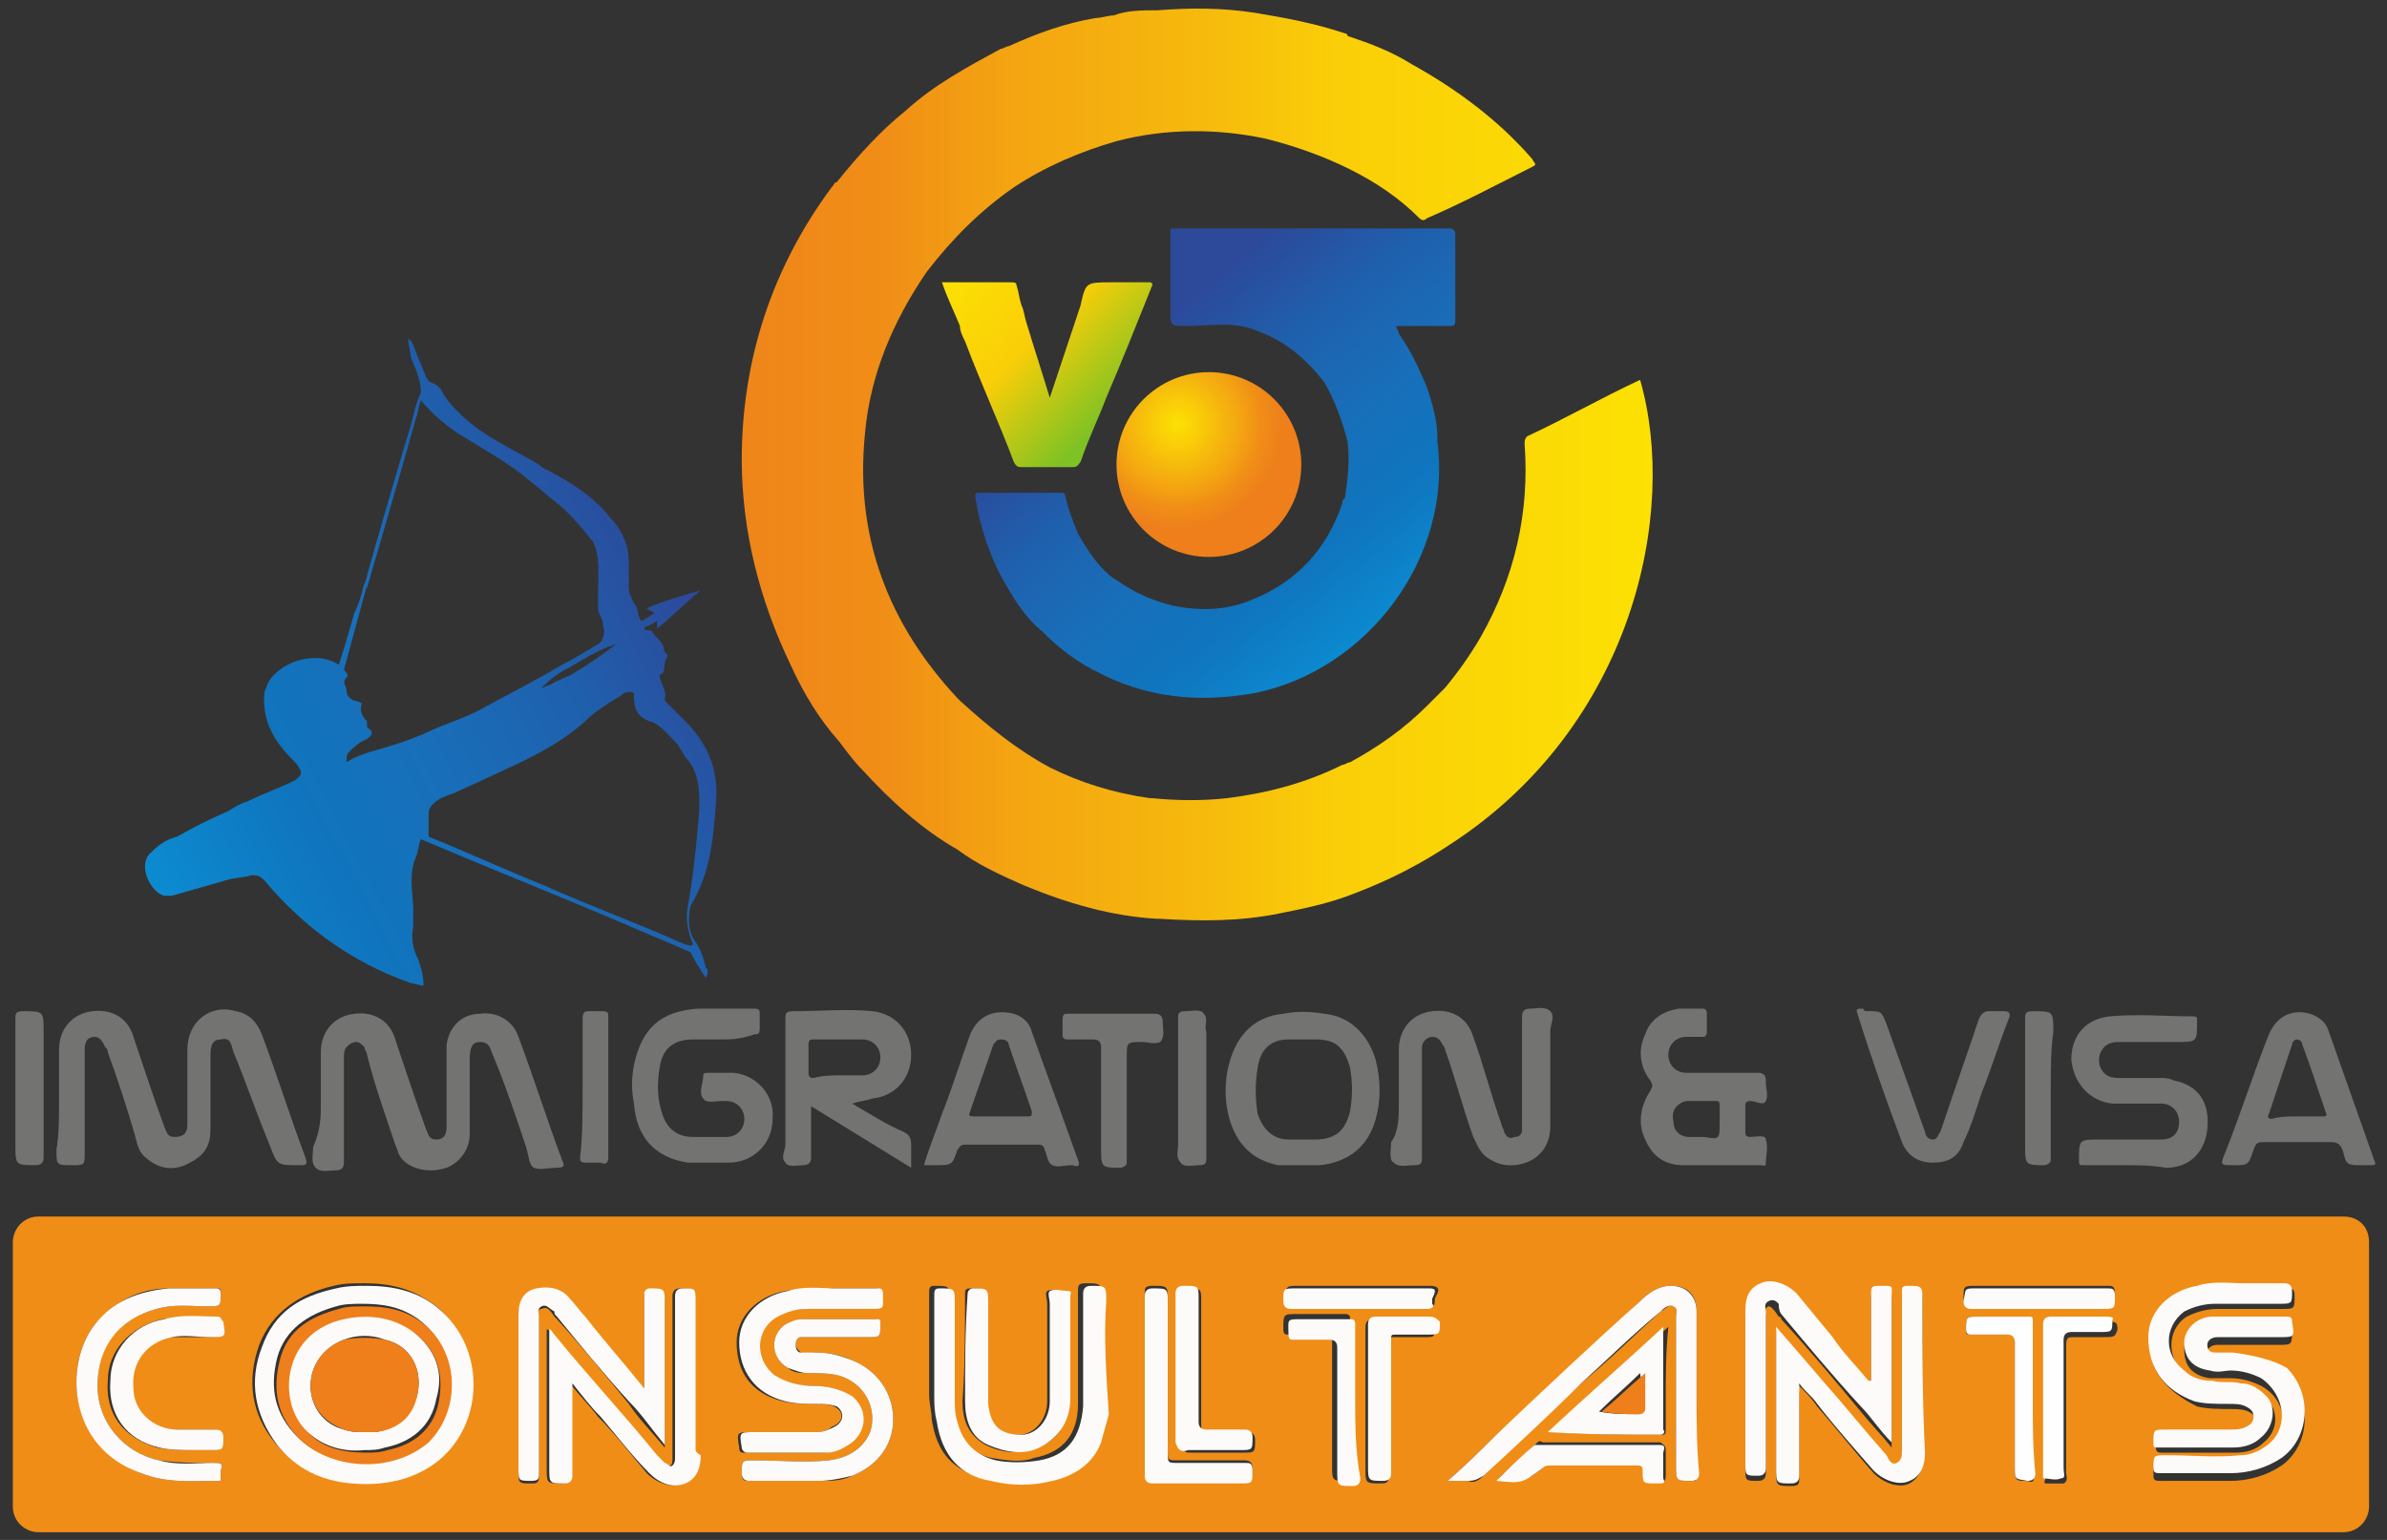 <?xml version="1.0" encoding="UTF-8"?> <!-- Generator: Adobe Illustrator 23.0.3, SVG Export Plug-In . SVG Version: 6.00 Build 0) --> <svg xmlns="http://www.w3.org/2000/svg" xmlns:xlink="http://www.w3.org/1999/xlink" id="Layer_1" x="0px" y="0px" viewBox="0 0 93 60" style="enable-background:new 0 0 93 60;" xml:space="preserve"><rect x="0" y="0" width="93" height="60" fill="#333333" stroke="none"/> <style type="text/css"> .st0{fill:#737372;} .st1{fill:#F08D17;} .st2{fill:#FDFBF9;} .st3{fill:#FEFEFE;} .st4{fill:#EE7F1B;} .st5{fill:url(#SVGID_1_);} .st6{fill:url(#SVGID_2_);} .st7{fill:url(#SVGID_3_);} .st8{fill:url(#SVGID_4_);} .st9{fill:url(#SVGID_5_);} </style> <g id="VJC_Immigration__x26__Visa_consultants"> <g id="Immigration__x26__Visa"> <path class="st0" d="M2.3,43c0-0.7,0-1.4,0-2.1c0-0.8,0.5-1.4,1.3-1.5c0.8-0.1,1.4,0.3,1.6,1c0.4,1.2,0.8,2.4,1.2,3.5 c0.1,0.2,0.1,0.4,0.4,0.4c0.3,0,0.5-0.1,0.5-0.5c0-1,0-2,0-2.9c0-1.1,0.9-1.8,1.9-1.5c0.5,0.1,0.8,0.4,1,0.9 c0.6,1.6,1.1,3.2,1.7,4.8c0.1,0.3,0,0.3-0.2,0.3c0,0-0.1,0-0.1,0c-0.8,0-0.8,0-1.1-0.8C10,43.4,9.6,42.2,9.1,41 C9,40.7,9,40.4,8.6,40.5c-0.3,0-0.4,0.2-0.4,0.6c0,1,0,1.9,0,2.9c0,0.6-0.2,1-0.8,1.3c-0.5,0.3-1.1,0.3-1.6-0.1 c-0.3-0.2-0.4-0.4-0.5-0.8C5,43.3,4.6,42.1,4.2,41c0-0.1,0-0.1-0.1-0.2c-0.1-0.2-0.2-0.4-0.4-0.4c-0.3,0-0.4,0.2-0.4,0.5 c0,1.3,0,2.6,0,4c0,0.5,0,0.5-0.5,0.5c-0.6,0-0.6,0-0.6-0.6C2.3,44.2,2.3,43.6,2.3,43z"></path> <path class="st0" d="M12.5,43c0-0.7,0-1.4,0-2c0-0.8,0.5-1.4,1.3-1.5c0.8-0.1,1.4,0.3,1.6,1c0.4,1.2,0.8,2.4,1.2,3.5 c0.1,0.2,0.1,0.4,0.4,0.4c0.3,0,0.4-0.2,0.4-0.5c0-1,0-1.9,0-2.9c0-0.1,0-0.2,0-0.3c0.1-0.7,0.6-1.2,1.3-1.2 c0.7-0.1,1.3,0.3,1.5,0.9c0.6,1.6,1.1,3.2,1.7,4.8c0.1,0.2,0.1,0.3-0.2,0.3c-0.3,0-0.7,0.1-0.9,0c-0.2-0.1-0.2-0.5-0.3-0.8 c-0.4-1.2-0.8-2.4-1.3-3.6c-0.1-0.2-0.1-0.5-0.5-0.5c-0.3,0-0.4,0.2-0.4,0.7c0,1,0,1.9,0,2.9c0,0.6-0.4,1.1-0.9,1.3 c-0.6,0.2-1.3,0.1-1.7-0.3c-0.2-0.2-0.2-0.4-0.3-0.6c-0.4-1.2-0.8-2.3-1.1-3.5c0-0.1-0.1-0.2-0.1-0.3c-0.1-0.1-0.2-0.2-0.3-0.2 c-0.2,0-0.3,0.1-0.4,0.2c-0.1,0.1-0.1,0.3-0.1,0.4c0,1.4,0,2.7,0,4.1c0,0.2-0.1,0.3-0.3,0.3c-0.3,0-0.6,0.1-0.8-0.1 c-0.2-0.2-0.1-0.5-0.1-0.8C12.5,44,12.5,43.5,12.5,43z"></path> <path class="st0" d="M54.5,43c0-0.7,0-1.4,0-2.1c0-0.8,0.5-1.4,1.3-1.5c0.8-0.1,1.4,0.3,1.6,1c0.4,1.1,0.7,2.3,1.1,3.4 c0,0.1,0.1,0.2,0.1,0.3c0.1,0.2,0.2,0.3,0.4,0.2c0.2,0,0.3-0.1,0.3-0.3c0-0.1,0-0.3,0-0.4c0-1.3,0-2.7,0-4c0-0.2,0.1-0.3,0.3-0.3 c0.3,0,0.6-0.1,0.8,0.1c0.2,0.2,0,0.5,0,0.8c0,1.2,0,2.4,0,3.7c0,1.4-1.5,1.8-2.3,1.3c-0.4-0.2-0.5-0.5-0.7-0.9 c-0.4-1.1-0.7-2.3-1.1-3.4c0-0.1-0.1-0.2-0.1-0.2c-0.1-0.2-0.2-0.3-0.4-0.3c-0.2,0-0.4,0.2-0.4,0.4c0,0.1,0,0.2,0,0.3 c0,1.3,0,2.7,0,4c0,0.2,0,0.3-0.3,0.3c-0.3,0-0.6,0.1-0.8-0.1c-0.2-0.1-0.1-0.5-0.1-0.8C54.5,44.1,54.5,43.5,54.5,43z"></path> <path class="st0" d="M33.2,43c0.7,0.4,1.3,0.8,2,1.1c0.2,0.1,0.3,0.2,0.3,0.5c0,0.3,0,0.6,0,0.9c-1.3-0.8-2.6-1.6-3.9-2.4 c0,0.7,0,1.3,0,2c0,0.2-0.1,0.3-0.3,0.3c-0.2,0-0.6,0.1-0.7-0.1c-0.2-0.2,0-0.5,0-0.7c0-1.6,0-3.3,0-4.9c0-0.2,0-0.3,0.3-0.3 c1,0,2.1-0.1,3.1,0c0.9,0.1,1.5,0.8,1.5,1.7c0,0.9-0.6,1.6-1.5,1.7C33.7,42.9,33.5,42.9,33.2,43C33.2,43,33.2,43,33.2,43z M32.7,41.9c0.3,0,0.6,0,0.9,0c0.4,0,0.7-0.3,0.7-0.7c0-0.4-0.3-0.7-0.7-0.7c-0.6,0-1.2,0-1.9,0c-0.1,0-0.2,0-0.2,0.2 c0,0.4,0,0.7,0,1.1c0,0.2,0.1,0.2,0.2,0.2C32.1,41.9,32.4,41.9,32.7,41.9z"></path> <path class="st0" d="M50.8,45.4c-0.3,0-0.6,0-1,0c-1-0.2-1.6-0.8-1.9-1.8c-0.2-0.7-0.2-1.5,0-2.2c0.3-1.1,1-1.8,2.1-1.9 c0.5-0.1,1-0.1,1.6,0c1,0.1,1.7,0.8,2,1.8c0.2,0.8,0.2,1.6,0,2.3c-0.3,1.1-1.1,1.7-2.2,1.8C51.2,45.4,51,45.4,50.8,45.4z M50.8,44.4C50.8,44.4,50.8,44.4,50.8,44.4c0.1,0,0.3,0,0.4,0c0.8,0,1.2-0.3,1.4-1.1c0.1-0.6,0.1-1.1,0-1.7 c-0.2-0.7-0.5-1.1-1.3-1.1c-0.4,0-0.8,0-1.1,0c-0.7,0-1.1,0.4-1.2,1.1c-0.1,0.6-0.1,1.2,0,1.8c0.2,0.6,0.6,1,1.2,1 C50.4,44.4,50.6,44.4,50.8,44.4z"></path> <path class="st0" d="M82.8,45.4c-0.5,0-1,0-1.6,0c-0.2,0-0.2,0-0.2-0.2c0-0.8,0-0.8,0.8-0.8c0.8,0,1.6,0,2.4,0 c0.5,0,0.7-0.3,0.7-0.7c0-0.4-0.3-0.7-0.7-0.7c-0.6,0-1.3,0-1.9,0c-0.9-0.1-1.5-0.8-1.6-1.7c0-1,0.6-1.6,1.5-1.7 c1.1-0.1,2.2,0,3.2,0c0.1,0,0.2,0,0.2,0.1c0,0,0,0,0,0.1c0,0.8,0,0.8-0.8,0.8c-0.8,0-1.5,0-2.3,0c-0.5,0-0.8,0.4-0.7,0.9 c0.1,0.3,0.3,0.5,0.7,0.5c0.5,0,1,0,1.6,0c0.2,0,0.4,0,0.6,0.1c1,0.2,1.4,0.9,1.3,1.9c-0.1,0.9-0.7,1.5-1.6,1.5 C83.8,45.4,83.3,45.4,82.8,45.4C82.8,45.4,82.8,45.4,82.8,45.4z"></path> <path class="st0" d="M28.1,40.5c-0.4,0-0.7,0-1.1,0c-0.8,0-1.2,0.4-1.3,1.1c-0.1,0.6-0.1,1.2,0.1,1.8c0.2,0.6,0.6,0.9,1.2,0.9 c0.4,0,0.9,0,1.3,0c0.4,0,0.7-0.3,0.7-0.7c0-0.4-0.3-0.7-0.7-0.7c-0.1,0-0.1,0-0.2,0c-0.2,0-0.6,0.1-0.7-0.1c-0.2-0.2,0-0.6,0-0.9 c0-0.1,0.1-0.1,0.2-0.1c0.3,0,0.6,0,1,0c0.9,0.1,1.6,0.9,1.5,1.8c0,1-0.8,1.7-1.7,1.7c-0.5,0-1.1,0-1.6,0c-1.3-0.2-2-1-2.1-2.3 c-0.1-0.5-0.1-1,0-1.5c0.3-1.4,1-2.1,2.5-2.2c0.7,0,1.4,0,2.2,0c0.2,0,0.2,0.1,0.2,0.2c0,0.2,0,0.4,0,0.6c0,0.2-0.1,0.2-0.2,0.2 C28.8,40.5,28.5,40.5,28.1,40.5z"></path> <path class="st0" d="M67.1,45.4c-0.5,0-1,0-1.5,0c-0.7,0-1.2-0.3-1.5-1c-0.3-0.6-0.2-1.3,0.2-1.9c0.1-0.2,0.1-0.2,0-0.4 c-0.4-0.5-0.5-1.2-0.2-1.8c0.2-0.6,0.7-0.9,1.3-1c0.3,0,0.6,0,0.9,0c0.1,0,0.2,0,0.2,0.2c0,0.2,0,0.4,0,0.7c0,0.2-0.1,0.2-0.2,0.2 c-0.2,0-0.4,0-0.6,0c-0.4,0-0.7,0.3-0.7,0.7c0,0.4,0.3,0.7,0.7,0.7c0.9,0,1.9,0,2.8,0c0.2,0,0.3,0.1,0.3,0.3c0,0,0,0,0,0.1 c0,0.2,0.1,0.5,0,0.7c-0.1,0.2-0.4,0-0.6,0C68,42.9,68,43,68,43.1c0,0.3,0,0.7,0,1c0,0.1,0,0.2,0.2,0.2c0,0,0,0,0,0 c0.2,0,0.6-0.1,0.6,0.1c0.1,0.3,0,0.6,0,0.9c0,0.2-0.1,0.1-0.2,0.1C68.2,45.4,67.6,45.4,67.1,45.4C67.1,45.4,67.1,45.4,67.1,45.4z M67,43.7c0-0.2,0-0.4,0-0.6c0-0.1,0-0.2-0.1-0.2c-0.4,0-0.8,0-1.2,0c-0.4,0.1-0.6,0.4-0.5,0.8c0,0.4,0.3,0.6,0.6,0.6 c0.2,0,0.4,0,0.6,0C67,44.4,67,44.4,67,43.7z"></path> <path class="st0" d="M36,45.4c0.2-0.7,0.5-1.4,0.7-2c0.4-1,0.7-2,1.1-3.1c0.3-0.7,0.9-1,1.7-0.8c0.3,0.1,0.6,0.3,0.7,0.7 c0.6,1.7,1.2,3.3,1.8,5c0.1,0.2,0,0.3-0.2,0.2c0,0-0.1,0-0.1,0c-0.2,0-0.5,0.1-0.7,0c-0.2-0.1-0.2-0.4-0.3-0.6 c0-0.1-0.1-0.2-0.2-0.2c-1,0-1.9,0-2.9,0c-0.2,0-0.2,0.1-0.3,0.2c-0.2,0.6-0.2,0.6-0.9,0.6C36.3,45.4,36.1,45.4,36,45.4z M39,43.5 c0.3,0,0.7,0,1,0c0.2,0,0.2,0,0.2-0.2c-0.3-0.9-0.6-1.7-0.9-2.6c0-0.1-0.1-0.2-0.3-0.2c-0.2,0-0.2,0.1-0.3,0.2 c-0.3,0.9-0.6,1.7-0.9,2.6c-0.1,0.2,0,0.2,0.2,0.2C38.3,43.5,38.7,43.5,39,43.5z"></path> <path class="st0" d="M92,45.4c-0.5,0-0.6,0-0.7-0.5c-0.1-0.3-0.2-0.4-0.5-0.4c-0.9,0-1.7,0-2.6,0c-0.2,0-0.3,0-0.4,0.3 c-0.2,0.6-0.2,0.6-0.8,0.6c-0.5,0-0.5,0-0.3-0.5c0.6-1.5,1.1-3.1,1.7-4.6c0.3-0.7,0.9-1,1.6-0.8c0.3,0.1,0.6,0.3,0.7,0.6 c0.6,1.7,1.2,3.4,1.8,5.1c0.1,0.2,0,0.2-0.1,0.2C92.2,45.4,92.1,45.4,92,45.4z M89.5,43.5c0.3,0,0.7,0,1,0c0.1,0,0.2,0,0.1-0.2 c-0.3-0.9-0.6-1.8-0.9-2.6c0-0.1-0.1-0.2-0.2-0.2c-0.1,0-0.2,0.1-0.2,0.2c-0.3,0.9-0.6,1.8-0.9,2.7c-0.1,0.1,0,0.2,0.1,0.2 C88.8,43.5,89.2,43.5,89.5,43.5z"></path> <path class="st0" d="M72.8,39.4c0.5,0,0.5,0,0.7,0.5c0.5,1.4,1,2.8,1.5,4.2c0,0.1,0.1,0.3,0.3,0.3c0.2,0,0.2-0.2,0.3-0.3 c0.5-1.5,1-2.9,1.5-4.4c0.1-0.2,0.2-0.3,0.4-0.3c0.2,0,0.4,0,0.6,0c0.2,0,0.2,0.1,0.2,0.2c-0.4,1-0.7,2-1.1,3 c-0.2,0.6-0.4,1.3-0.7,1.9c-0.2,0.6-0.6,0.8-1.2,0.8c-0.6,0-1-0.3-1.2-0.8c-0.6-1.6-1.2-3.3-1.7-4.9c-0.1-0.3-0.1-0.3,0.2-0.3 C72.6,39.4,72.7,39.4,72.8,39.4z"></path> <path class="st0" d="M43.9,43c0,0.7,0,1.5,0,2.2c0,0.2,0,0.2-0.2,0.3c-0.8,0-0.8,0-0.8-0.8c0-1.3,0-2.6,0-3.9 c0-0.2-0.1-0.3-0.3-0.3c-0.3,0-0.6,0-1,0c-0.2,0-0.2-0.1-0.2-0.2c0-0.2,0-0.4,0-0.6c0-0.2,0.1-0.2,0.2-0.2c1.1,0,2.3,0,3.4,0 c0.2,0,0.3,0.1,0.3,0.3c0,0.3,0.1,0.6-0.1,0.8c-0.2,0.1-0.5,0-0.7,0c-0.6,0-0.6,0-0.6,0.6C43.9,41.7,43.9,42.3,43.9,43z"></path> <path class="st0" d="M0.6,42.4c0-0.9,0-1.8,0-2.7c0-0.2,0-0.3,0.3-0.3c0.8,0,0.8,0,0.8,0.8c0,1.6,0,3.3,0,4.9 c0,0.2-0.1,0.3-0.3,0.3c-0.8,0-0.8,0-0.8-0.8C0.6,43.9,0.6,43.2,0.6,42.4z"></path> <path class="st0" d="M47,42.4c0,0.9,0,1.8,0,2.7c0,0.2,0,0.3-0.3,0.3c-0.2,0-0.6,0.1-0.7-0.1c-0.2-0.2-0.1-0.5-0.1-0.7 c0-1.6,0-3.3,0-4.9c0-0.2,0-0.3,0.3-0.3c0.2,0,0.6-0.1,0.7,0.1c0.2,0.2,0,0.5,0.1,0.7C47,40.9,47,41.7,47,42.4z"></path> <path class="st0" d="M79.9,42.4c0,0.9,0,1.8,0,2.7c0,0.2,0,0.2-0.2,0.3c-0.8,0-0.8,0-0.8-0.8c0-1.6,0-3.3,0-4.9 c0-0.2,0-0.3,0.3-0.3c0.8,0,0.8,0,0.8,0.8C79.9,40.9,79.9,41.7,79.9,42.4z"></path> <path class="st0" d="M22.7,42.4c0-0.9,0-1.8,0-2.7c0-0.3,0.1-0.3,0.3-0.3c0.2,0,0.3,0,0.5,0c0.2,0,0.2,0.1,0.2,0.2 c0,1.8,0,3.7,0,5.5c0,0.2-0.1,0.3-0.3,0.2c-0.2,0-0.4,0-0.6,0c-0.2,0-0.2-0.1-0.2-0.2C22.7,44.3,22.7,43.3,22.7,42.4z"></path> </g> <g id="Consultants"> <path class="st1" d="M91.3,47.4H1.5c-0.6,0-1,0.5-1,1v10.3c0,0.6,0.5,1,1,1h89.8c0.6,0,1-0.5,1-1V48.4 C92.3,47.8,91.9,47.4,91.3,47.4z M45.9,53.4c0-1,0-1.9,0-2.9c0-0.2,0-0.3,0.3-0.3c0.6,0,0.6,0,0.6,0.5c0,1.6,0,3.2,0,4.8 c0,0.2,0,0.3,0.3,0.3c0.5,0,1,0,1.5,0c0.2,0,0.3,0.1,0.3,0.3c0,0.5,0,0.5-0.5,0.5c-0.7,0-1.4,0-2,0c-0.2,0-0.3,0-0.3-0.3 C46,55.3,45.9,54.3,45.9,53.4z M37.6,50.4c0-0.1,0-0.2,0.2-0.2c0.6,0,0.6,0,0.6,0.6c0,1.1,0,2.3,0,3.4c0,0.2,0,0.3,0,0.5 c0.1,0.8,0.5,1.2,1.3,1.2c0.6,0,1.1-0.6,1.1-1.3c0-1.1,0-2.3,0-3.4c0-0.1,0-0.3,0-0.4c0-0.2-0.1-0.4,0-0.5c0.2-0.1,0.5,0,0.7,0 c0.1,0,0.1,0.1,0.1,0.2c0,0.7,0,1.4,0,2.1c0,0,0,0,0,0c0,0.6,0,1.3,0,1.9c0,0.9-0.3,1.6-1.2,1.9c-0.7,0.3-1.4,0.2-2-0.1 c-0.7-0.4-0.9-1-0.9-1.7C37.6,53.2,37.6,51.8,37.6,50.4z M8.6,57.3c0,0.1,0,0.2,0,0.3c0,0.1,0,0.1-0.1,0.1c-1,0-2,0.1-3-0.3 c-2.9-1.1-3-4.3-1.8-5.8c0.8-0.9,1.7-1.4,2.9-1.4c0.3,0,0.6,0,0.9,0c0,0,0,0,0,0c0.3,0,0.6,0,0.9,0c0.2,0,0.2,0,0.2,0.2 c0,0.5,0,0.5-0.5,0.5c-0.7,0-1.3-0.1-2,0.1c-1.5,0.4-2.3,1.4-2.3,3c0,1.4,1,2.6,2.4,2.9C6.9,57,7.6,57,8.3,57 C8.6,57,8.7,57,8.6,57.3z M8.1,52.1c-0.5,0-1,0-1.5,0c-1,0.2-1.6,1-1.5,2c0.1,0.9,0.8,1.6,1.7,1.6c0.5,0,1,0,1.5,0 c0.2,0,0.3,0,0.3,0.3c0,0.5,0,0.5-0.5,0.5c-0.2,0-0.4,0-0.6,0c-0.5,0-0.9,0-1.4-0.1c-1.3-0.4-2-1.3-1.9-2.6c0-1.2,0.9-2.1,2.1-2.4 c0.7-0.1,1.4,0,2.1-0.1c0.1,0,0.1,0,0.1,0.1C8.7,52.1,8.7,52.1,8.1,52.1z M17,56.8c-1,0.8-2.1,1-3.4,0.9c-1.2-0.1-2.1-0.5-2.9-1.5 c-0.9-1.1-1.1-2.4-0.6-3.8c0.5-1.3,1.6-2,2.9-2.3c0.4-0.1,0.7-0.1,1.2-0.1c1,0,1.9,0.2,2.8,0.9C18.9,52.5,18.9,55.4,17,56.8z M21.1,51C20.9,51,21,51.2,21,51.4c0,2,0,4,0,6.1c0,0.3-0.1,0.3-0.3,0.3c-0.5,0-0.5,0-0.5-0.5c0-2,0-4,0-6c0-0.6,0.3-1,0.7-1 c0.5-0.1,0.9,0,1.3,0.4c0.2,0.2,0.4,0.5,0.6,0.7c0.8,0.9,1.5,1.8,2.3,2.8c0-0.9,0-1.7,0-2.5c0-0.4,0-0.8,0-1.2 c0-0.1,0-0.2,0.2-0.2c0.6,0,0.6,0,0.6,0.6c0,1.7,0,3.4,0,5.1c0,0.1,0,0.2,0,0.4c-0.5-0.6-1-1.1-1.4-1.7c-0.9-1.1-1.8-2.2-2.8-3.3 c0,0-0.1-0.1-0.1-0.1C21.4,51,21.3,50.9,21.1,51z M26.6,57.8c-0.4,0.2-1,0-1.4-0.4c-0.6-0.7-1.2-1.5-1.9-2.2 c-0.3-0.4-0.7-0.8-1.1-1.3c0,0.3,0,0.5,0,0.7c0,1,0,1.9,0,2.9c0,0.2,0,0.3-0.3,0.3c-0.6,0-0.6,0-0.6-0.6c0-1.7,0-3.4,0-5.1 c0-0.1,0-0.2,0-0.3c0.1,0,0.2,0.1,0.2,0.2c1.3,1.6,2.7,3.1,4,4.7c0.1,0.1,0.2,0.2,0.3,0.3c0.1,0.1,0.2,0.2,0.3,0.1 c0.1,0,0.1-0.2,0.1-0.3c0-0.2,0-0.3,0-0.5c0-1.9,0-3.9,0-5.8c0-0.2,0.1-0.3,0.3-0.3c0.5,0,0.5,0,0.5,0.5c0,1.9,0,3.9,0,5.8 c0,0,0,0.1,0,0.1C27.2,57.1,27.1,57.6,26.6,57.8z M32.5,54.8c-0.2-0.1-0.5-0.1-0.8-0.1c-0.4,0-0.8,0-1.2-0.1 c-1.2-0.3-1.8-1.1-1.8-2.3c0-1,0.8-1.8,1.9-2c0.6-0.1,1.3,0,1.8-0.1c0.6,0,1.1,0,1.7,0c0.1,0,0.2,0,0.2,0.2c0,0.6,0,0.6-0.5,0.6 c-0.8,0-1.6,0-2.4,0c-0.4,0-0.8,0.1-1.2,0.3c-0.8,0.5-0.9,1.7-0.1,2.3c0.4,0.3,1,0.4,1.5,0.4c0.6,0,1.1,0.1,1.5,0.4 c0.6,0.5,0.6,1.3,0,1.8c-0.3,0.2-0.7,0.4-1,0.4c-1,0-2.1,0-3.1,0c-0.1,0-0.2,0-0.2-0.2c-0.1-0.6-0.1-0.6,0.5-0.6 c0.8,0,1.6,0,2.4,0c0.2,0,0.5,0,0.7-0.2C32.9,55.4,32.9,55,32.5,54.8z M33.2,57.5c-0.4,0.2-0.8,0.2-1.3,0.2c-0.4,0-0.9,0-1.3,0 c-0.5,0-1,0-1.4,0c-0.2,0-0.3,0-0.3-0.3c0-0.5,0-0.5,0.5-0.5c1,0,1.9,0.1,2.9,0c0.7-0.1,1.3-0.4,1.6-1.1c0.3-0.9-0.2-1.9-1.2-2.2 c-0.4-0.1-0.8-0.1-1.2-0.1c-0.3,0-0.6,0-0.8-0.2C30,52.9,30,52,30.6,51.6c0.2-0.1,0.5-0.2,0.7-0.2c0.9,0,1.9,0,2.8,0 c0.2,0,0.2,0.1,0.2,0.2c0,0.5,0,0.5-0.5,0.5c-0.8,0-1.5,0-2.3,0c-0.1,0-0.2,0-0.3,0c-0.1,0-0.2,0.1-0.2,0.3c0,0.1,0.1,0.2,0.2,0.3 c0.2,0.1,0.4,0,0.6,0c0.5,0,1,0.1,1.4,0.3c1,0.4,1.6,1.3,1.6,2.3C34.8,56.3,34.2,57.1,33.2,57.5z M43,55c0,0.4-0.1,0.8-0.3,1.1 c-0.3,0.9-1,1.3-1.9,1.5c-0.8,0.2-1.6,0.2-2.4,0c-1.3-0.3-1.9-1-2.1-2.3c0-0.3-0.1-0.6-0.1-1c0-1.3,0-2.6,0-3.9 c0-0.2,0-0.3,0.2-0.3c0.6,0,0.6,0,0.6,0.6c0,1.2,0,2.4,0,3.6c0,0.3,0,0.7,0.1,1c0.2,0.8,0.7,1.3,1.5,1.5c0.6,0.1,1.2,0.2,1.7,0 c1.1-0.2,1.7-0.9,1.7-2.1c0-0.7,0-1.5,0-2.2c0,0,0,0,0,0c0-0.7,0-1.5,0-2.2c0-0.2,0-0.3,0.3-0.3c0.6,0,0.6,0,0.6,0.6 C43,52.1,43.1,53.6,43,55z M48.3,57.7c-1.1,0-2.2,0-3.4,0c-0.2,0-0.3-0.1-0.3-0.3c0-1.2,0-2.3,0-3.5c0-1.2,0-2.3,0-3.5 c0-0.2,0-0.3,0.3-0.3c0.6,0,0.6,0,0.6,0.6c0,1.9,0,3.9,0,5.8c0,0.4,0,0.4,0.4,0.4c0.9,0,1.7,0,2.6,0c0.2,0,0.3,0.1,0.3,0.3 C48.8,57.7,48.8,57.7,48.3,57.7z M52.5,57.7c-0.6,0-0.6,0-0.6-0.6c0-1.6,0-3.2,0-4.8c0-0.2-0.1-0.3-0.3-0.3c-0.5,0-0.9,0-1.4,0 c-0.1,0-0.2,0-0.2-0.2c0-0.6,0-0.6,0.5-0.6c0.6,0,1.3,0,1.9,0c0.2,0,0.2,0.1,0.2,0.2c0,1,0,2,0,3c0,1,0,1.9,0,2.9 C52.8,57.7,52.8,57.8,52.5,57.7z M55.5,52.1c-0.4,0-0.8,0-1.2,0c-0.2,0-0.2,0.1-0.2,0.2c0,0.9,0,1.7,0,2.6c0,0.9,0,1.7,0,2.6 c0,0.2,0,0.3-0.3,0.3c-0.6,0-0.6,0-0.6-0.6c0-1.8,0-3.7,0-5.5c0-0.2,0.1-0.3,0.3-0.3c0.7,0,1.4,0,2.1,0c0.2,0,0.3,0,0.3,0.3 C55.9,52.1,55.9,52.1,55.5,52.1z M55.9,50.7c0,0.2-0.1,0.2-0.2,0.2c-0.9,0-1.8,0-2.7,0c-0.9,0-1.8,0-2.6,0c-0.2,0-0.3-0.1-0.3-0.3 c0-0.5,0-0.5,0.5-0.5c1.7,0,3.4,0,5.1,0c0.3,0,0.4,0.1,0.3,0.3C55.9,50.6,55.9,50.6,55.9,50.7z M64.9,56.5c0,0.3,0,0.6,0,1 c0,0.2-0.1,0.3-0.2,0.2c0,0-0.1,0-0.1,0c-0.4,0-0.5,0-0.5-0.5c0-0.2,0-0.2-0.2-0.2c-1.1,0-2.3,0-3.4,0c-0.1,0-0.2,0-0.3,0.1 c-0.7,0.6-0.7,0.6-1.8,0.5c0.5-0.5,1-0.9,1.5-1.4c0.1-0.1,0.2,0,0.2,0c1.5,0,3,0,4.6,0C64.8,56.3,64.9,56.3,64.9,56.5z M64.9,54.5 c0,0.4,0,0.8,0,1.2c0,0.1,0,0.2-0.1,0.2c-1.4,0-2.9,0-4.3-0.1c1.5-1.3,2.9-2.7,4.5-4.1C64.9,52.7,64.9,53.6,64.9,54.5z M65.9,57.7 c-0.6,0-0.6,0-0.6-0.6c0-1.9,0-3.9,0-5.8c0-0.1,0.1-0.3-0.1-0.4c-0.2-0.1-0.3,0.1-0.5,0.2c-1,0.9-2,1.9-3.1,2.8 c-1.3,1.2-2.6,2.4-3.8,3.6c-0.2,0.2-0.4,0.3-0.6,0.2c-0.2,0-0.5,0-0.8,0c0.7-0.6,1.3-1.2,1.9-1.8c1.9-1.7,3.7-3.4,5.6-5.2 c0.3-0.3,0.7-0.6,1.2-0.6c0.6,0,1,0.3,1,1c0,1,0,2,0,3.1c0,1.1,0,2.2,0,3.3C66.1,57.7,66.1,57.7,65.9,57.7z M68.9,50.9 c-0.2,0.1-0.1,0.2-0.1,0.4c0,2,0,4.1,0,6.1c0,0.2-0.1,0.3-0.3,0.3c-0.5,0-0.5,0-0.5-0.5c0-2,0-3.9,0-5.9c0-0.5,0.1-0.9,0.6-1.1 c0.5-0.2,1.1,0,1.4,0.4c0.5,0.5,0.9,1.1,1.4,1.7c0.5,0.6,1,1.1,1.4,1.7c0,0,0,0,0.1,0c0-0.7,0-1.4,0-2.1c0-0.4,0-0.8,0-1.2 c0-0.4,0-0.4,0.4-0.4c0.4,0,0.4,0,0.4,0.4c0,1.8,0,3.5,0,5.3c0,0.1,0,0.2,0,0.4c-0.4-0.5-0.8-0.9-1.2-1.4c-1-1.2-2-2.4-3.1-3.6 c0-0.1-0.1-0.1-0.1-0.1C69.1,51,69,50.9,68.9,50.9z M74.4,57.8c-0.4,0.2-1,0-1.4-0.4c-0.8-0.9-1.5-1.8-2.2-2.6 c-0.2-0.3-0.4-0.5-0.7-0.8c-0.1,0.1,0,0.2,0,0.3c0,1.1,0,2.2,0,3.3c0,0.2,0,0.3-0.3,0.3c-0.6,0-0.6,0-0.6-0.6c0-1.8,0-3.6,0-5.5 c0.7,0.8,1.3,1.5,1.9,2.2c0.8,0.9,1.6,1.9,2.4,2.8c0.1,0.1,0.2,0.3,0.4,0.3c0.2-0.1,0.2-0.3,0.2-0.5c0-1.3,0-2.6,0-3.9 c0-0.8,0-1.5,0-2.3c0-0.2,0.1-0.2,0.2-0.2c0.6,0,0.6,0,0.6,0.6c0,2,0,3.9,0,5.9C74.9,57.1,74.9,57.5,74.4,57.8z M79,57.7 c-0.5,0-0.5,0-0.5-0.6c0-1.6,0-3.2,0-4.8c0-0.2,0-0.3-0.3-0.3c-0.5,0-0.9,0-1.4,0c-0.2,0-0.2,0-0.2-0.2c0-0.5,0-0.5,0.5-0.5 c0.6,0,1.3,0,1.9,0c0.2,0,0.2,0.1,0.2,0.2c0,1,0,2,0,3c0,1,0,1.9,0,2.9C79.3,57.7,79.2,57.8,79,57.7z M81.9,52.1 c-0.4,0-0.7,0-1.1,0c-0.2,0-0.3,0-0.3,0.3c0,1.7,0,3.3,0,5c0,0.1,0.1,0.3-0.1,0.4c-0.2,0-0.5,0-0.7,0c-0.1,0,0-0.2,0-0.2 c0-1,0-2,0-2.9c0-1,0-1.9,0-2.9c0-0.2,0-0.3,0.3-0.3c0.7,0,1.4,0,2.2,0c0.2,0,0.3,0,0.3,0.3C82.4,52.1,82.4,52.1,81.9,52.1z M81.9,50.9c-1.7,0-3.4,0-5.1,0c-0.2,0-0.3-0.1-0.3-0.3c0-0.5,0-0.5,0.5-0.5c0.8,0,1.7,0,2.5,0c0.9,0,1.7,0,2.6,0 c0.2,0,0.3,0,0.3,0.3C82.4,50.9,82.4,50.9,81.9,50.9z M83.8,52.3c0-1,0.8-1.8,1.9-2c0.6-0.1,1.3,0,1.8-0.1c0.6,0,1.1,0,1.6,0 c0.2,0,0.3,0,0.3,0.3c0,0.5,0,0.5-0.5,0.5c-0.8,0-1.6,0-2.5,0c-0.4,0-0.8,0.1-1.2,0.3c-0.8,0.5-0.8,1.7,0,2.3 c0.3,0.2,0.7,0.4,1.1,0.4c0.4,0,0.7,0,1.1,0.1c0.4,0.1,0.7,0.2,1,0.5c0.4,0.5,0.3,1.2-0.2,1.6c-0.3,0.3-0.7,0.4-1.1,0.4 c-1,0-1.9,0-2.9,0c-0.2,0-0.2-0.1-0.2-0.2c0-0.5,0-0.5,0.5-0.5c0.8,0,1.6,0,2.4,0c0.2,0,0.5,0,0.7-0.1c0.2-0.1,0.3-0.2,0.3-0.4 c0-0.2-0.1-0.3-0.3-0.4c-0.2-0.1-0.5-0.1-0.7-0.1c-0.4,0-0.9,0-1.3-0.1C84.4,54.2,83.7,53.4,83.8,52.3z M88.9,57.1 c-0.6,0.4-1.3,0.6-2,0.6c-0.4,0-0.9,0-1.3,0c-0.5,0-1,0-1.4,0c-0.2,0-0.3,0-0.3-0.2c0-0.5,0-0.5,0.5-0.5c1,0,1.9,0.1,2.9,0 c0.3,0,0.7-0.2,0.9-0.3c1-0.7,1-2.1-0.1-2.7c-0.4-0.2-0.8-0.3-1.2-0.3c-0.3,0-0.6,0-0.8,0c-0.7-0.1-1-0.5-1-1.1c0-0.5,0.5-1,1.1-1 c1,0,1.9,0,2.9,0c0.1,0,0.2,0,0.2,0.2c0,0.6,0,0.6-0.5,0.6c-0.7,0-1.5,0-2.2,0c-0.1,0-0.2,0-0.2,0c-0.2,0-0.4,0.1-0.4,0.3 c0,0.2,0.2,0.3,0.3,0.3c0.2,0,0.4,0,0.7,0c0.8,0,1.5,0.3,2.1,0.8C90.1,54.6,90,56.3,88.9,57.1z"></path> <path class="st2" d="M17.1,51c-0.8-0.7-1.8-0.9-2.8-0.9c-0.4,0-0.8,0-1.2,0.1c-1.4,0.3-2.4,0.9-2.9,2.3c-0.5,1.3-0.3,2.6,0.6,3.8 c0.7,0.9,1.7,1.4,2.9,1.5c1.2,0.1,2.4-0.1,3.4-0.9C18.9,55.4,18.9,52.5,17.1,51z M16.6,56.1c-1.3,1.2-3.7,1.2-5-0.1 c-0.9-0.9-1.1-1.9-0.8-3.1c0.3-1.1,1.2-1.7,2.3-2c0.3-0.1,0.7-0.1,1-0.1c0.8,0,1.5,0.1,2.2,0.6C17.9,52.6,18,54.9,16.6,56.1z"></path> <path class="st2" d="M27.1,56.5c0-1.9,0-3.9,0-5.8c0-0.5,0-0.5-0.5-0.5c-0.2,0-0.3,0.1-0.3,0.3c0,1.9,0,3.9,0,5.8 c0,0.2,0,0.3,0,0.5c0,0.1,0,0.2-0.1,0.3c-0.1,0.1-0.2-0.1-0.3-0.1c-0.1-0.1-0.2-0.2-0.3-0.3c-1.3-1.6-2.7-3.1-4-4.7 c-0.1-0.1-0.1-0.2-0.2-0.2c0,0.1,0,0.2,0,0.3c0,1.7,0,3.4,0,5.1c0,0.6,0,0.6,0.6,0.6c0.2,0,0.3-0.1,0.3-0.3c0-1,0-1.9,0-2.9 c0-0.2,0-0.4,0-0.7c0.4,0.5,0.7,0.9,1.1,1.3c0.6,0.7,1.2,1.5,1.9,2.2c0.4,0.4,0.9,0.6,1.4,0.4c0.5-0.2,0.6-0.7,0.6-1.1 C27.1,56.6,27.1,56.5,27.1,56.5z"></path> <path class="st2" d="M74.9,50.7c0-0.6,0-0.6-0.6-0.6c-0.2,0-0.2,0.1-0.2,0.2c0,0.8,0,1.5,0,2.3c0,1.3,0,2.6,0,3.9 c0,0.2,0,0.4-0.2,0.5c-0.2,0.1-0.3-0.1-0.4-0.3c-0.8-0.9-1.6-1.9-2.4-2.8c-0.6-0.7-1.2-1.4-1.9-2.2c0,1.9,0,3.7,0,5.5 c0,0.6,0,0.6,0.6,0.6c0.2,0,0.3-0.1,0.3-0.3c0-1.1,0-2.2,0-3.3c0-0.1,0-0.2,0-0.3c0.2,0.3,0.5,0.5,0.7,0.8 c0.7,0.9,1.5,1.8,2.2,2.6c0.4,0.4,1,0.6,1.4,0.4c0.5-0.2,0.6-0.7,0.6-1.1C74.9,54.7,74.9,52.7,74.9,50.7z"></path> <path class="st2" d="M43.1,50.7c0-0.6,0-0.6-0.6-0.6c-0.2,0-0.3,0.1-0.3,0.3c0,0.7,0,1.5,0,2.2c0,0,0,0,0,0c0,0.7,0,1.5,0,2.2 c-0.1,1.2-0.6,1.9-1.7,2.1c-0.6,0.1-1.2,0.1-1.7,0c-0.8-0.2-1.3-0.7-1.5-1.5c-0.1-0.3-0.1-0.6-0.1-1c0-1.2,0-2.4,0-3.6 c0-0.6,0-0.6-0.6-0.6c-0.2,0-0.2,0.1-0.2,0.3c0,1.3,0,2.6,0,3.9c0,0.3,0,0.6,0.1,1c0.2,1.3,0.9,2.1,2.1,2.3c0.8,0.2,1.6,0.2,2.4,0 c0.9-0.2,1.6-0.7,1.9-1.5c0.1-0.4,0.2-0.7,0.3-1.1C43.1,53.6,43,52.1,43.1,50.7z"></path> <path class="st2" d="M69.4,51.2c1,1.2,2,2.4,3.1,3.6c0.4,0.4,0.7,0.9,1.2,1.4c0-0.2,0-0.3,0-0.4c0-1.8,0-3.5,0-5.3 c0-0.4,0.1-0.4-0.4-0.4c-0.4,0-0.4,0-0.4,0.4c0,0.4,0,0.8,0,1.2c0,0.7,0,1.4,0,2.1c0,0,0,0-0.1,0c-0.5-0.6-1-1.1-1.4-1.7 c-0.5-0.6-0.9-1.1-1.4-1.7c-0.4-0.4-1-0.6-1.4-0.4c-0.5,0.2-0.6,0.6-0.6,1.1c0,2,0,3.9,0,5.9c0,0.5,0,0.5,0.5,0.5 c0.2,0,0.3-0.1,0.3-0.3c0-2,0-4.1,0-6.1c0-0.1-0.1-0.3,0.1-0.4c0.2-0.1,0.3,0,0.4,0.1C69.3,51.1,69.4,51.2,69.4,51.2z"></path> <path class="st2" d="M21.7,51.3c0.9,1.1,1.8,2.2,2.8,3.3c0.5,0.5,0.9,1.1,1.4,1.7c0-0.2,0-0.3,0-0.4c0-1.7,0-3.4,0-5.1 c0-0.6,0-0.6-0.6-0.6c-0.1,0-0.2,0.1-0.2,0.2c0,0.4,0,0.8,0,1.2c0,0.8,0,1.6,0,2.5c-0.8-1-1.6-1.9-2.3-2.8 c-0.2-0.2-0.4-0.5-0.6-0.7c-0.3-0.4-0.8-0.5-1.3-0.4c-0.5,0.1-0.7,0.5-0.7,1c0,2,0,4,0,6c0,0.5,0,0.5,0.5,0.5 c0.3,0,0.3-0.1,0.3-0.3c0-2,0-4,0-6.1c0-0.1-0.1-0.3,0.1-0.4c0.2-0.1,0.3,0.1,0.5,0.2C21.6,51.2,21.6,51.2,21.7,51.3z"></path> <path class="st2" d="M66.1,54.2c0-1,0-2,0-3.1c0-0.6-0.4-1-1-1c-0.5,0-0.9,0.3-1.2,0.6c-1.9,1.7-3.7,3.4-5.6,5.2 c-0.6,0.6-1.2,1.2-1.9,1.8c0.3,0,0.5,0,0.8,0c0.3,0,0.4-0.1,0.6-0.2c1.3-1.2,2.6-2.4,3.8-3.6c1-0.9,2-1.9,3.1-2.8 c0.1-0.1,0.3-0.3,0.5-0.2c0.2,0.1,0.1,0.3,0.1,0.4c0,1.9,0,3.9,0,5.8c0,0.6,0,0.6,0.6,0.6c0.2,0,0.3-0.1,0.3-0.3 C66.1,56.4,66.1,55.3,66.1,54.2z"></path> <path class="st2" d="M32.5,55.6c-0.2,0.1-0.4,0.2-0.7,0.2c-0.8,0-1.6,0-2.4,0c-0.6,0-0.6,0-0.5,0.6c0,0.1,0.1,0.2,0.2,0.2 c1,0,2.1,0,3.1,0c0.4,0,0.7-0.2,1-0.4c0.6-0.5,0.6-1.3,0-1.8c-0.5-0.3-1-0.4-1.5-0.4c-0.5,0-1-0.1-1.5-0.4 c-0.8-0.6-0.8-1.8,0.1-2.3c0.4-0.2,0.7-0.3,1.2-0.3c0.8,0,1.6,0,2.4,0c0.6,0,0.5,0,0.5-0.6c0-0.2-0.1-0.2-0.2-0.2 c-0.5,0-1,0-1.7,0c-0.5,0-1.2-0.1-1.8,0.1c-1.1,0.2-1.9,1-1.9,2c0,1.1,0.6,2,1.8,2.3c0.4,0.1,0.8,0.1,1.2,0.1c0.3,0,0.5,0,0.8,0.1 C32.9,55,32.9,55.4,32.5,55.6z"></path> <path class="st2" d="M85.5,54.6c0.4,0.1,0.8,0.1,1.3,0.1c0.3,0,0.5,0,0.7,0.1c0.2,0.1,0.3,0.2,0.3,0.4c0,0.2-0.1,0.3-0.3,0.4 c-0.2,0.1-0.4,0.1-0.7,0.1c-0.8,0-1.6,0-2.4,0c-0.5,0-0.5,0-0.5,0.5c0,0.2,0,0.2,0.2,0.2c1,0,1.9,0,2.9,0c0.4,0,0.8-0.1,1.1-0.4 c0.5-0.4,0.6-1.2,0.2-1.6c-0.3-0.3-0.6-0.5-1-0.5c-0.4-0.1-0.7,0-1.1-0.1c-0.4,0-0.8-0.1-1.1-0.4c-0.8-0.6-0.8-1.7,0-2.3 c0.4-0.2,0.8-0.3,1.2-0.3c0.8,0,1.6,0,2.5,0c0.5,0,0.5,0,0.5-0.5c0-0.2-0.1-0.3-0.3-0.3c-0.5,0-1,0-1.6,0c-0.5,0-1.2-0.1-1.8,0.1 c-1.1,0.2-1.9,1-1.9,2C83.7,53.4,84.4,54.2,85.5,54.6z"></path> <path class="st2" d="M87,52.7c-0.2,0-0.4,0-0.7,0c-0.2,0-0.3-0.1-0.3-0.3c0-0.2,0.2-0.3,0.4-0.3c0.1,0,0.2,0,0.2,0 c0.7,0,1.5,0,2.2,0c0.6,0,0.6,0,0.5-0.6c0-0.1,0-0.2-0.2-0.2c-1,0-1.9,0-2.9,0c-0.6,0-1.1,0.5-1.1,1c0,0.6,0.3,1,1,1.1 c0.3,0.1,0.6,0,0.8,0c0.4,0,0.8,0.1,1.2,0.3c1,0.7,1.1,2.1,0.1,2.7c-0.3,0.2-0.6,0.3-0.9,0.3c-1,0.1-1.9,0-2.9,0 c-0.5,0-0.5,0-0.5,0.5c0,0.2,0.1,0.2,0.3,0.2c0.5,0,1,0,1.4,0c0.4,0,0.9,0,1.3,0c0.7,0,1.4-0.2,2-0.6c1.1-0.8,1.2-2.5,0.2-3.5 C88.6,53,87.8,52.8,87,52.7z"></path> <path class="st2" d="M33.2,53c-0.5-0.2-0.9-0.3-1.4-0.3c-0.2,0-0.4,0-0.6,0c-0.1,0-0.2-0.1-0.2-0.3c0-0.2,0.1-0.3,0.2-0.3 c0.1,0,0.2,0,0.3,0c0.8,0,1.5,0,2.3,0c0.5,0,0.5,0,0.5-0.5c0-0.2,0-0.2-0.2-0.2c-0.9,0-1.9,0-2.8,0c-0.3,0-0.5,0.1-0.7,0.2 C30,52,30,52.9,30.7,53.3c0.3,0.1,0.5,0.2,0.8,0.2c0.4,0,0.8,0,1.2,0.1c1,0.3,1.5,1.3,1.2,2.2c-0.3,0.7-0.9,1-1.6,1.1 c-1,0.1-1.9,0-2.9,0c-0.5,0-0.5,0-0.5,0.5c0,0.2,0.1,0.3,0.3,0.3c0.5,0,1,0,1.4,0c0.4,0,0.9,0,1.3,0c0.4,0,0.9-0.1,1.3-0.2 c1-0.4,1.6-1.2,1.6-2.2C34.8,54.3,34.2,53.4,33.2,53z"></path> <path class="st2" d="M37.6,54.6c0,0.7,0.2,1.4,0.9,1.7c0.7,0.3,1.4,0.4,2,0.1c0.8-0.4,1.2-1.1,1.2-1.9c0-0.6,0-1.3,0-1.9 c0,0,0,0,0,0c0-0.7,0-1.4,0-2.1c0-0.1,0.1-0.2-0.1-0.2c-0.2,0-0.5-0.1-0.7,0c-0.1,0.1,0,0.3,0,0.5c0,0.1,0,0.3,0,0.4 c0,1.1,0,2.3,0,3.4c0,0.7-0.5,1.3-1.1,1.3c-0.8,0-1.2-0.3-1.3-1.2c0-0.2,0-0.3,0-0.5c0-1.1,0-2.3,0-3.4c0-0.6,0-0.6-0.6-0.6 c-0.1,0-0.2,0.1-0.2,0.2C37.6,51.8,37.6,53.2,37.6,54.6z"></path> <path class="st2" d="M8.3,57c-0.7,0-1.4,0.1-2.1-0.1c-1.4-0.3-2.4-1.5-2.4-2.9c0-1.5,0.8-2.6,2.3-3c0.7-0.2,1.3-0.1,2-0.1 c0.5,0,0.5,0,0.5-0.5c0-0.2-0.1-0.2-0.2-0.2c-0.3,0-0.6,0-0.9,0c0,0,0,0,0,0c-0.3,0-0.6,0-0.9,0c-1.2,0.1-2.2,0.5-2.9,1.4 c-1.2,1.5-1.1,4.8,1.8,5.8c1,0.4,2,0.3,3,0.3c0.1,0,0.1,0,0.1-0.1c0-0.1,0-0.2,0-0.3C8.7,57,8.6,57,8.3,57z"></path> <path class="st2" d="M48.5,57c-0.9,0-1.7,0-2.6,0c-0.4,0-0.4,0-0.4-0.4c0-1.9,0-3.9,0-5.8c0-0.6,0-0.6-0.6-0.6 c-0.2,0-0.3,0.1-0.3,0.3c0,1.2,0,2.3,0,3.5c0,1.2,0,2.3,0,3.5c0,0.2,0.1,0.3,0.3,0.3c1.1,0,2.2,0,3.4,0c0.5,0,0.5,0,0.5-0.5 C48.8,57,48.7,57,48.5,57z"></path> <path class="st2" d="M64.7,55.9c0.1,0,0.2-0.1,0.1-0.2c0-0.4,0-0.8,0-1.2c0-0.9,0-1.8,0-2.8c-1.5,1.4-3,2.7-4.5,4.1 C61.8,55.9,63.3,55.9,64.7,55.9z M64,54.9c0,0.1,0,0.2-0.2,0.2c-0.5,0-1,0-1.5-0.1c0.5-0.5,1.1-1,1.6-1.5C64,54.1,64,54.5,64,54.9 z"></path> <path class="st2" d="M8.5,51.3c-0.7,0-1.4-0.1-2.1,0.1c-1.2,0.2-2.1,1.2-2.1,2.4c-0.1,1.3,0.6,2.3,1.9,2.6 c0.4,0.1,0.9,0.1,1.4,0.1c0.2,0,0.4,0,0.6,0c0.5,0,0.5,0,0.5-0.5c0-0.2-0.1-0.3-0.3-0.3c-0.5,0-1,0-1.5,0c-0.9,0-1.7-0.7-1.7-1.6 c-0.1-1,0.5-1.8,1.5-2c0.5-0.1,1,0,1.5,0c0.6,0,0.6,0,0.5-0.6C8.6,51.4,8.6,51.3,8.5,51.3z"></path> <path class="st2" d="M46.3,56.5c0.7,0,1.4,0,2,0c0.5,0,0.5,0,0.5-0.5c0-0.2-0.1-0.3-0.3-0.3c-0.5,0-1,0-1.5,0 c-0.2,0-0.3-0.1-0.3-0.3c0-1.6,0-3.2,0-4.8c0-0.5,0-0.5-0.6-0.5c-0.2,0-0.3,0.1-0.3,0.3c0,1,0,1.9,0,2.9c0,1,0,1.9,0,2.9 C45.9,56.5,46,56.6,46.3,56.5z"></path> <path class="st2" d="M55.7,51.3c-0.7,0-1.4,0-2.1,0c-0.2,0-0.3,0.1-0.3,0.3c0,1.8,0,3.7,0,5.5c0,0.6,0,0.6,0.6,0.6 c0.2,0,0.3-0.1,0.3-0.3c0-0.9,0-1.7,0-2.6c0-0.9,0-1.7,0-2.6c0-0.2,0-0.2,0.2-0.2c0.4,0,0.8,0,1.2,0c0.5,0,0.5,0,0.5-0.5 C56,51.4,55.9,51.3,55.7,51.3z"></path> <path class="st2" d="M52.8,54.6c0-1,0-2,0-3c0-0.2-0.1-0.2-0.2-0.2c-0.6,0-1.3,0-1.9,0c-0.6,0-0.5,0-0.5,0.6 c0,0.2,0.1,0.2,0.2,0.2c0.5,0,0.9,0,1.4,0c0.2,0,0.3,0.1,0.3,0.3c0,1.6,0,3.2,0,4.8c0,0.6,0,0.6,0.6,0.6c0.2,0,0.3-0.1,0.3-0.3 C52.8,56.5,52.8,55.5,52.8,54.6z"></path> <path class="st3" d="M82.1,51.3c-0.7,0-1.4,0-2.2,0c-0.2,0-0.3,0.1-0.3,0.3c0,1,0,1.9,0,2.9c0,1,0,2,0,2.9c0,0.1,0,0.2,0,0.2 c0.2,0,0.5,0.1,0.7,0c0.2,0,0.1-0.2,0.1-0.4c0-1.7,0-3.3,0-5c0-0.2,0.1-0.3,0.3-0.3c0.4,0,0.7,0,1.1,0c0.5,0,0.5,0,0.5-0.5 C82.4,51.4,82.3,51.3,82.1,51.3z"></path> <path class="st3" d="M79.2,54.5c0-1,0-2,0-3c0-0.2,0-0.2-0.2-0.2c-0.6,0-1.3,0-1.9,0c-0.5,0-0.5,0-0.5,0.5c0,0.2,0.1,0.2,0.2,0.2 c0.5,0,0.9,0,1.4,0c0.2,0,0.3,0.1,0.3,0.3c0,1.6,0,3.2,0,4.8c0,0.6,0,0.5,0.5,0.6c0.2,0,0.3-0.1,0.3-0.3 C79.2,56.5,79.2,55.5,79.2,54.5z"></path> <path class="st2" d="M64.6,56.3c-1.5,0-3,0-4.6,0c-0.1,0-0.2,0-0.2,0c-0.5,0.4-1,0.9-1.5,1.4c1,0.1,1,0.1,1.8-0.5 c0.1-0.1,0.2-0.1,0.3-0.1c1.1,0,2.3,0,3.4,0c0.2,0,0.2,0.1,0.2,0.2c0,0.5,0,0.5,0.5,0.5c0,0,0.1,0,0.1,0c0.2,0,0.3,0,0.2-0.2 c0-0.3,0-0.6,0-1C64.9,56.3,64.8,56.3,64.6,56.3z"></path> <path class="st2" d="M55.6,50.2c-1.7,0-3.4,0-5.1,0c-0.5,0-0.5,0-0.5,0.5c0,0.2,0.1,0.3,0.3,0.3c0.9,0,1.8,0,2.6,0 c0.9,0,1.8,0,2.7,0c0.2,0,0.3-0.1,0.2-0.2c0-0.1,0-0.1,0-0.2C56,50.2,55.9,50.2,55.6,50.2z"></path> <path class="st2" d="M82.1,50.2c-0.9,0-1.7,0-2.6,0c-0.8,0-1.7,0-2.5,0c-0.5,0-0.4,0-0.5,0.5c0,0.2,0.1,0.3,0.3,0.3 c1.7,0,3.4,0,5.1,0c0.5,0,0.5,0,0.5-0.5C82.4,50.2,82.3,50.2,82.1,50.2z"></path> <path class="st4" d="M16.4,51.5c-0.7-0.5-1.4-0.6-2.2-0.6c-0.4,0-0.7,0-1,0.1c-1.1,0.3-2,0.8-2.3,2c-0.3,1.2-0.1,2.2,0.8,3.1 c1.3,1.2,3.6,1.3,5,0.1C18,54.9,17.9,52.6,16.4,51.5z M17.1,54.6c-0.2,1.1-1,1.7-2,1.9c-0.3,0.1-0.6,0.1-0.8,0.1 c-1,0-1.8-0.2-2.4-0.9c-1.1-1.2-0.8-3.7,1.6-4.2c1-0.2,1.9-0.1,2.7,0.5C17,52.6,17.3,53.5,17.1,54.6z"></path> <path class="st4" d="M62.4,55c0.5,0.1,1,0.1,1.5,0.1c0.1,0,0.2-0.1,0.2-0.2c0-0.4,0-0.9,0-1.4C63.4,54.1,62.9,54.6,62.4,55z"></path> <path class="st2" d="M16.1,51.9c-0.8-0.6-1.8-0.7-2.7-0.5c-2.3,0.5-2.6,3-1.6,4.2c0.6,0.7,1.5,1,2.4,0.9c0.3,0,0.5,0,0.8-0.1 c1-0.2,1.8-0.8,2-1.9C17.3,53.5,17,52.6,16.1,51.9z M16.3,54.1c-0.1,0.9-0.8,1.6-1.7,1.7c-0.1,0-0.3,0-0.4,0c-0.3,0-0.5,0-0.8-0.1 c-0.8-0.2-1.3-0.9-1.3-1.7c0-0.8,0.5-1.5,1.3-1.8c0.5-0.2,1.1-0.2,1.6,0C15.9,52.4,16.4,53.2,16.3,54.1z"></path> <path class="st4" d="M15,52.2c-0.5-0.1-1.1-0.1-1.6,0c-0.8,0.3-1.3,1-1.3,1.8c0,0.8,0.5,1.4,1.3,1.7c0.3,0.1,0.5,0.1,0.8,0.1 c0.1,0,0.3,0,0.4,0c1-0.1,1.6-0.7,1.7-1.7C16.4,53.2,15.9,52.4,15,52.2z"></path> </g> <linearGradient id="SVGID_1_" gradientUnits="userSpaceOnUse" x1="6.145" y1="34.1" x2="26.906" y2="23.067"> <stop offset="0" style="stop-color:#0C8AD0"></stop> <stop offset="0.25" style="stop-color:#0F75BE"></stop> <stop offset="0.5" style="stop-color:#196EB9"></stop> <stop offset="0.75" style="stop-color:#1F60AD"></stop> <stop offset="1" style="stop-color:#2C499A"></stop> </linearGradient> <path class="st5" d="M27.9,31.2c0.1-1.3-0.4-2.3-1.2-3.1c-0.2-0.2-0.5-0.5-0.7-0.7c-0.1-0.1-0.1-0.1-0.1-0.2 c0.1-0.3-0.2-0.6-0.2-0.9c0.3-0.1,0.1-0.5,0.3-0.7c0,0,0-0.1,0-0.1c-0.2-0.1-0.1-0.3-0.2-0.4c-0.1-0.2-0.3-0.3-0.4-0.5 c-0.1-0.1-0.3,0-0.3-0.1c0-0.1,0.2-0.1,0.3-0.2c0.1,0,0.1-0.1,0.2-0.1c0,0.1,0,0.2,0,0.3c0.6-0.5,1.1-1,1.7-1.5c0,0,0,0,0,0 c-0.7,0.2-1.4,0.4-2.1,0.7c0.1,0.1,0.2,0.1,0.3,0.2c-0.2,0.1-0.3,0.2-0.5,0.3c-0.2-0.2-0.1-0.5-0.3-0.7c-0.1-0.2-0.2-0.4-0.2-0.6 c0-0.3,0-0.7,0-1c0-0.6-0.2-1.1-0.6-1.6c0,0-0.1-0.1-0.1-0.1c-0.7-0.9-1.7-1.5-2.7-2c0,0-0.1-0.1-0.1-0.1c-1-0.6-2.2-1.1-3.1-2 c-0.2-0.2-0.4-0.4-0.6-0.7c-0.1-0.2-0.2-0.4-0.5-0.5c-0.1,0-0.1-0.1-0.2-0.2c-0.1-0.3-0.3-0.7-0.4-1c-0.1-0.2-0.1-0.4-0.3-0.5 c0,0.2,0.1,0.5,0.1,0.7c0.2,0.5,0.4,0.9,0.4,1.4c-0.2,0.4-0.3,0.9-0.4,1.3c-0.2,0.6-1.6,5.4-1.8,6.2c0,0.1,0,0,0.1,0.1 c0.2-0.7,1.7-5.8,1.9-6.6c0.1-0.2,0.1-0.5,0.2-0.7c0.5,0.6,1.1,1.1,1.8,1.5c0.8,0.5,1.7,1,2.4,1.6c0.4,0.3,0.7,0.6,1.1,0.9 c0.5,0.4,1,1,1.4,1.5c0.3,0.6,0.2,1.3,0.2,2c0,0.2,0,0.4,0,0.6c0,0.2,0.2,0.4,0.2,0.7c0.1,0.2,0,0.6-0.2,0.7 c-0.5,0.3-1,0.6-1.4,0.8c-1,0.6-2,1.1-3.1,1.7c-0.7,0.4-1.5,0.6-2.3,1c-0.7,0.3-1.4,0.5-2.1,0.7c-0.3,0.1-0.6,0.2-0.9,0.4 c0-0.2,0-0.3,0.1-0.4c0.2-0.2,0.4-0.4,0.7-0.5c0.1-0.1,0.3-0.2,0.1-0.4c-0.1,0-0.1-0.1-0.1-0.2c0,0,0-0.1,0-0.1 c-0.2-0.2-0.3-0.4-0.2-0.7c0,0-0.2-0.1-0.3-0.1c-0.2-0.1-0.3-0.2-0.3-0.4c0-0.2-0.2-0.3,0-0.5c0.1-0.1,0-0.2-0.1-0.3 c0.3-1.1,0.6-2.2,0.9-3.3c0,0-0.1,0-0.1-0.1c-0.1,0.4-0.2,0.8-0.4,1.2c-0.2,0.7-0.4,1.4-0.6,2c-0.9-0.6-2.4-0.1-2.8,0.8 c0,0.1-0.1,0.2-0.1,0.3c-0.1,1.1,0.4,1.9,1.1,2.6c0.1,0.1,0.2,0.2,0.3,0.4c0.1,0.2-0.1,0.3-0.2,0.4c-0.6,0.3-1.2,0.5-1.8,0.8 c-0.3,0.1-0.5,0.2-0.8,0.4c-0.7,0.3-1.3,0.6-2,1c-0.4,0.1-0.7,0.3-1,0.6c-0.6,0.5,0,1.6,0.5,1.7c0.1,0,0.2,0,0.3,0 c0.7-0.2,1.4-0.4,2.1-0.6c0.3-0.1,0.7-0.1,1-0.2c0.2,0,0.3,0,0.5,0.2c1.5,1.8,3.4,3.2,5.7,4c0.1,0,0.3,0.1,0.5,0.1 c0-0.4-0.1-0.7-0.2-1c-0.2-0.4-0.3-0.8-0.2-1.3c0-0.2,0-0.4,0-0.6c0-0.7-0.2-1.4,0.1-2.1c0.1-0.2,0.1-0.5,0.2-0.7 c2.6,1.1,5.1,2.1,7.7,3.2c0.9,0.4,1.9,0.8,2.8,1.2c0.2,0.4,0.4,0.7,0.6,1c0.1-0.2,0.1-0.3,0-0.4c-0.1-0.4-0.2-0.7-0.4-1 c-0.3-0.4-0.3-0.9-0.2-1.4C27.7,34,27.8,32.6,27.9,31.2z M22.2,26c0.5-0.3,1-0.6,1.5-0.8c0.1,0,0.2-0.1,0.3-0.1 c-0.5,0.4-1.1,0.8-1.6,1.1c-0.3,0.2-0.7,0.3-1,0.5c-0.1,0-0.2,0.1-0.3,0.1C21.5,26.4,21.8,26.2,22.2,26z M27.2,32.1 c-0.1,1.1-0.2,2.1-0.4,3.2c-0.1,0.5,0,1,0.2,1.5c-0.1,0.1-0.2,0-0.3,0c-1.8-0.8-3.7-1.5-5.5-2.3c-1.5-0.6-3-1.3-4.5-1.9 c0-0.3,0-0.6,0-0.9c0-0.2,0.1-0.3,0.2-0.4c0.2-0.2,0.5-0.3,0.8-0.4c0.4-0.2,0.9-0.4,1.3-0.6c1.3-0.6,2.7-1.2,3.8-2.2 c0.4-0.4,0.9-0.7,1.4-1c0.1-0.1,0.3-0.2,0.5-0.1c0,0,0,0.1,0,0.1c0,0.5,0.1,0.8,0.6,1c0.4,0.1,0.7,0.5,1,0.8c0,0,0,0,0,0 c0,0,0,0,0.1,0.1c0.1,0.2,0.2,0.3,0.3,0.5C27.3,30.1,27.3,31.1,27.2,32.1z"></path> <g id="VJC"> <linearGradient id="SVGID_2_" gradientUnits="userSpaceOnUse" x1="54.394" y1="23.826" x2="45.254" y2="12.51"> <stop offset="0" style="stop-color:#0C8AD0"></stop> <stop offset="0.25" style="stop-color:#0F75BE"></stop> <stop offset="0.5" style="stop-color:#196EB9"></stop> <stop offset="0.75" style="stop-color:#1F60AD"></stop> <stop offset="1" style="stop-color:#2C499A"></stop> </linearGradient> <path class="st6" d="M56.7,12.5c0,0.2-0.1,0.2-0.2,0.2c-0.7,0-1.4,0-2.1,0c0,0.1,0.1,0.2,0.1,0.3c0.5,0.7,0.8,1.4,1.1,2.1 c0.2,0.6,0.4,1.3,0.4,1.9c0,0,0,0,0,0.1c0,0,0,0.1,0,0.1c0.6,4.5-2.7,8.9-7.1,9.8c-2.2,0.4-4.3,0.2-6.3-0.9 c-0.1,0-0.1-0.1-0.2-0.1c-0.7-0.4-1.3-0.9-1.8-1.4c-0.6-0.5-1-1.1-1.4-1.8c-0.6-1-1-2.2-1.2-3.4c0-0.2,0-0.2,0.2-0.2 c1,0,2.1,0,3.1,0c0.1,0,0.2,0,0.2,0.1c0.1,0.5,0.3,1,0.5,1.5c0.3,0.5,0.6,1,1,1.4c0.1,0.1,0.3,0.3,0.5,0.4c0.7,0.5,1.4,0.8,2.2,1 c1,0.2,2,0.2,3-0.2c1.8-0.7,3-2,3.6-3.8c0-0.1,0-0.1,0.1-0.2c0.1-0.7,0.2-1.4,0.1-2.2c-0.2-0.8-0.5-1.6-0.9-2.3 c-0.7-0.9-1.5-1.6-2.6-2c-0.9-0.4-1.9-0.2-2.8-0.2c-0.6,0-0.6,0-0.6-0.6c0-1,0-2,0-3c0-0.2,0-0.2,0.2-0.2c3,0,6,0,9,0 c0,0,0.1,0,0.1,0c0.5,0,1.1,0,1.6,0c0.1,0,0.2,0.1,0.2,0.2C56.7,10.2,56.7,11.4,56.7,12.5z"></path> <radialGradient id="SVGID_3_" cx="45.863" cy="16.52" r="4.125" gradientUnits="userSpaceOnUse"> <stop offset="0" style="stop-color:#FCE103"></stop> <stop offset="0.2" style="stop-color:#FACE08"></stop> <stop offset="0.4" style="stop-color:#F6B90D"></stop> <stop offset="0.6" style="stop-color:#F4A511"></stop> <stop offset="0.8" style="stop-color:#F08D17"></stop> <stop offset="1" style="stop-color:#EE7F1B"></stop> </radialGradient> <circle class="st7" cx="47.1" cy="18.1" r="3.6"></circle> <linearGradient id="SVGID_4_" gradientUnits="userSpaceOnUse" x1="37.532" y1="9.979" x2="43.539" y2="15.811"> <stop offset="0" style="stop-color:#FCE103"></stop> <stop offset="0.5" style="stop-color:#FACE08"></stop> <stop offset="1" style="stop-color:#7FC224"></stop> </linearGradient> <path class="st8" d="M44.9,11.1C44.9,11.1,44.9,11.1,44.9,11.1c-0.6,1.5-1.2,3-1.8,4.4c-0.3,0.8-0.7,1.6-1,2.5 c-0.1,0.1-0.1,0.2-0.3,0.2c-0.7,0-1.3,0-2,0c-0.1,0-0.2,0-0.3-0.2c-0.6-1.6-1.3-3.1-1.9-4.7c-0.1-0.2-0.2-0.4-0.2-0.6 c-0.2-0.5-0.5-1.1-0.7-1.7c0.9,0,1.8,0,2.7,0c0.1,0,0.2,0,0.2,0.1c0.1,0.3,0.1,0.5,0.2,0.8c0.1,0.2,0.1,0.4,0.2,0.7 c0.3,1,0.6,1.9,0.9,2.9c0.4-1.2,0.8-2.4,1.2-3.6c0,0,0,0,0,0c0.2-0.9,0.2-0.9,1.2-0.9c0.5,0,1,0,1.5,0C44.8,11,44.9,11,44.9,11.1z "></path> <linearGradient id="SVGID_5_" gradientUnits="userSpaceOnUse" x1="28.901" y1="18.063" x2="64.459" y2="18.063"> <stop offset="0" style="stop-color:#EF8519"></stop> <stop offset="0.15" style="stop-color:#F08D17"></stop> <stop offset="0.3" style="stop-color:#F4A511"></stop> <stop offset="0.5" style="stop-color:#F6B90D"></stop> <stop offset="0.65" style="stop-color:#FACE08"></stop> <stop offset="1" style="stop-color:#FCE103"></stop> </linearGradient> <path class="st9" d="M56.5,32.9c-1.2,0.8-2.4,1.4-3.7,1.9c-1,0.4-2,0.6-3,0.8c-1.5,0.3-3,0.3-4.6,0.2c0,0-0.1,0-0.1,0 c-1.8-0.1-3.5-0.6-5.2-1.3c-0.9-0.4-1.8-0.8-2.6-1.4c-1.4-0.8-2.6-1.9-3.7-3.1c-0.3-0.3-0.6-0.7-0.9-1.1c-0.8-0.9-1.4-1.9-1.9-3 c-1.2-2.5-1.9-5.2-1.9-8c0-3.9,1.2-7.5,3.5-10.6c0.1-0.1,0.1-0.2,0.2-0.2c0.8-1,1.7-2,2.7-2.8c1.1-1,2.4-1.7,3.7-2.4 c0.1,0,0.2-0.1,0.3-0.1c1.1-0.5,2.2-0.9,3.4-1.1c0.2,0,0.5-0.1,0.7-0.1c0.5-0.2,1.1-0.2,1.7-0.2c1.3-0.1,2.5-0.1,3.8,0.1 c1.2,0.2,2.3,0.4,3.5,0.8c0,0,0.1,0,0.1,0.1c0.9,0.3,1.7,0.6,2.5,1.1c1.8,1,3.4,2.2,4.7,3.7c0.1,0.2,0.2,0.2,0,0.3 c-1.4,0.7-2.7,1.4-4.1,2c-0.1,0.1-0.2,0.1-0.3,0c-0.8-0.8-1.7-1.4-2.7-1.9c-1-0.5-2.1-0.9-3.3-1.2c-1.9-0.4-3.9-0.4-5.8,0.1 c-1.4,0.4-2.8,1-4,1.8c-1.3,0.9-2.4,2-3.4,3.3c-1.3,1.9-2.2,4-2.4,6.3c-0.4,4,0.9,7.4,3.6,10.3c0,0,0,0,0.1,0.1 c1.1,1,2.2,1.9,3.5,2.6c1.2,0.6,2.5,1,3.9,1.2c0,0,0.1,0,0.1,0c1,0.1,2,0.1,2.9,0c1.6-0.2,3.1-0.6,4.5-1.3c0.1,0,0.2-0.1,0.3-0.1 c1.1-0.6,2.1-1.3,3-2.2c0.2-0.2,0.5-0.5,0.7-0.7c0.5-0.6,1-1.3,1.4-2c1.3-2.3,1.9-4.8,1.7-7.5c0-0.1,0-0.2,0.1-0.3 c1.5-0.7,2.9-1.5,4.4-2.2C65.4,20,63.6,28.3,56.5,32.9z"></path> </g> </g> </svg> 